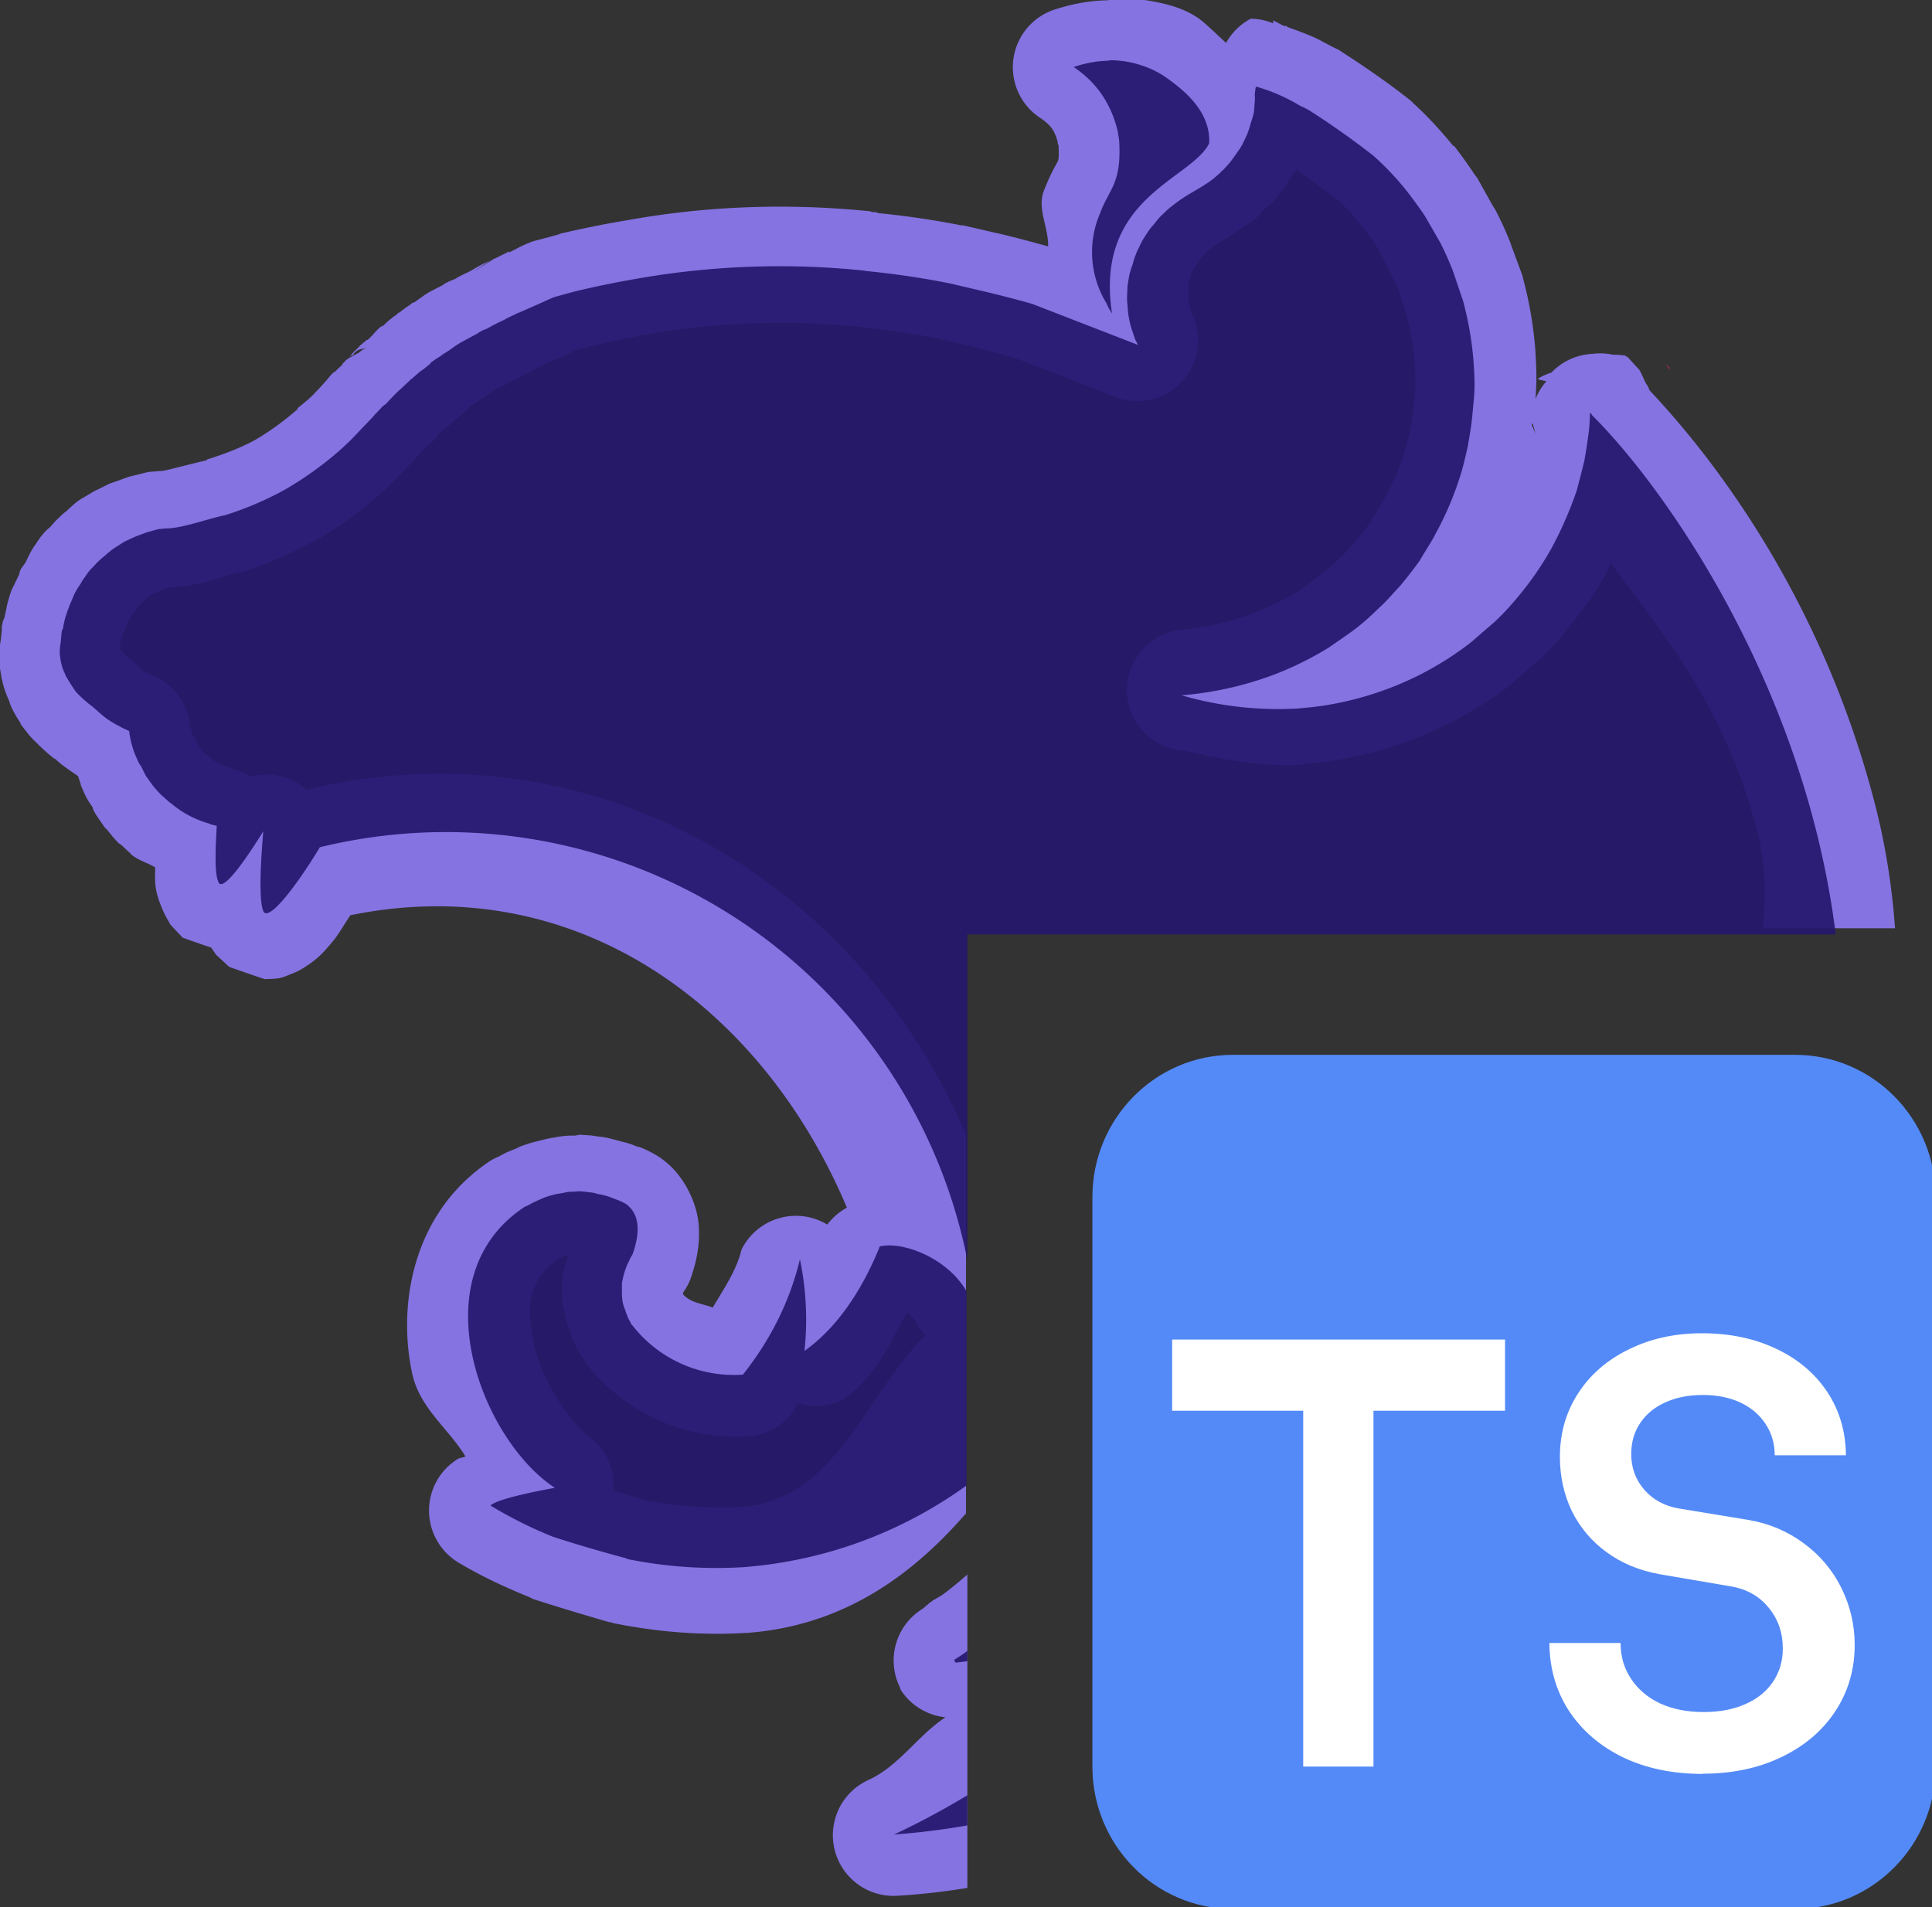 <?xml version="1.0" encoding="UTF-8" standalone="no"?>
<svg
   id="svg8"
   version="1.1"
   viewBox="0 0 4.234 4.18"
   height="15.8"
   width="16.004"
   xml:space="preserve"
   xmlns="http://www.w3.org/2000/svg"
   xmlns:svg="http://www.w3.org/2000/svg"
   xmlns:rdf="http://www.w3.org/1999/02/22-rdf-syntax-ns#"
   xmlns:cc="http://creativecommons.org/ns#"
   xmlns:dc="http://purl.org/dc/elements/1.1/"><rect x="0" y="0" width="4.234" height="4.18" fill="#333333" stroke="none"/><defs
     id="defs2" /><path
     id="path13960-7"
     style="color:#000000;opacity:0.84;fill:#e0234e;stroke:none;stroke-width:1;stroke-dasharray:none"
     d="m 3.65,0.797 0.01,0.014 c -4.78e-4,-0.001 -0.002,-0.006 -0.002,-0.006 -3.2e-5,-4.2e-5 -0.004,-0.004 -0.008,-0.008 z" /><path
     id="path18145-7"
     style="color:#000000;fill:#8573e1;fill-opacity:1;stroke-linecap:square;stroke-linejoin:round;paint-order:stroke markers fill"
     d="M 2.429,6.1024531e-4 C 2.388,0.001 2.347,0.009 2.308,0.022 a 0.133,0.133 0 0 0 -0.029,0.236 c 0.024,0.016 0.032,0.028 0.039,0.053 1.65e-4,6.09e-4 -1.66e-4,0.001 0,0.002 -1.04e-4,-9.06e-4 2.42e-4,0.004 0,0.002 a 0.133,0.133 0 0 0 0.002,0.004 0.133,0.133 0 0 0 0,0.002 0.133,0.133 0 0 0 0,0.002 c 9.52e-4,0.025 -3.98e-4,0.027 -0.002,0.031 -0.002,0.004 -0.016,0.027 -0.029,0.061 -0.018,0.04 0.009,0.082 0.008,0.125 -0.04,-0.011 -0.08,-0.022 -0.121,-0.031 l -0.065,-0.015 a 0.133,0.133 0 0 0 -0.004,0 c -0.061,-0.012 -0.122,-0.021 -0.183,-0.027 l -0.004,-0.002 a 0.133,0.133 0 0 0 -0.008,0 0.133,0.133 0 0 0 -0.006,-0.002 c -0.178,-0.018 -0.357,-0.012 -0.533,0.02 -0.049,0.008 -0.097,0.018 -0.145,0.029 a 0.133,0.133 0 0 0 -0.004,0.002 l -0.045,0.012 a 0.133,0.133 0 0 0 -0.014,0.004 c -0.024,0.009 -0.039,0.019 -0.049,0.023 v -0.002 l -0.032,0.016 h -0.002 a 0.133,0.133 0 0 0 -0.002,0.002 c -3.52e-4,1.53e-4 -0.043,0.027 -0.043,0.027 l 0.037,-0.025 c -0.01,0.005 -0.024,0.011 -0.041,0.022 -0.012,0.006 -0.024,0.011 -0.035,0.018 -0.006,0.003 -0.013,0.005 -0.018,0.008 -0.002,6.73e-4 -0.003,0.001 -0.004,0.002 a 0.133,0.133 0 0 0 -0.006,0.004 l -0.027,0.014 c -0.013,0.007 -0.025,0.017 -0.037,0.025 v -0.002 c 1.51e-4,-1.09e-4 -0.009,0.008 -0.018,0.013 l -0.002,0.002 c -0.003,0.002 -0.003,0.002 -0.006,0.004 -7.61e-4,5.2e-4 -0.001,0.002 -0.002,0.002 a 0.133,0.133 0 0 0 -0.002,0.002 0.133,0.133 0 0 0 -0.002,0 c -0.002,0.001 -0.003,0.003 -0.004,0.004 -0.004,0.003 -0.008,0.005 -0.011,0.008 a 0.133,0.133 0 0 0 -0.012,0.01 l -0.002,0.002 a 0.133,0.133 0 0 0 -0.008,0.008 l 0.002,-0.004 a 0.133,0.133 0 0 0 -0.008,0.006 l -0.008,0.008 c -0.002,0.002 -0.005,0.006 -0.009,0.01 a 0.133,0.133 0 0 0 -0.002,0.002 0.133,0.133 0 0 0 -0.004,0.004 c -2.31e-4,7.4e-5 -0.002,0.002 -0.002,0.002 -1.19e-4,1.7e-4 -0.001,-2.1e-4 -0.002,0 -3.6e-5,2.5e-5 -0.006,0.005 -0.012,0.01 -0.003,0.002 -0.005,0.005 -0.008,0.008 2.7e-5,-2.7e-5 -0.002,0.001 -0.002,0.002 -3.35e-4,3.03e-4 -0.002,0.002 -0.002,0.002 -0.005,0.004 -0.009,0.009 -0.013,0.014 0.003,-0.002 0.005,-0.002 0.008,-0.004 4.11e-4,-5.38e-4 -4.21e-4,-0.002 0,-0.002 0.004,-0.004 0.01,-0.008 0.01,-0.008 -1.5e-5,1.1e-5 0.006,-0.002 0.008,-0.002 0.002,-6.68e-4 0.007,-0.002 0.011,-0.004 a 0.133,0.133 0 0 0 -0.019,0.013 0.133,0.133 0 0 0 -0.015,0.008 0.133,0.133 0 0 0 -0.004,0.002 c -3.53e-4,3.18e-4 -0.002,-2.64e-4 -0.002,0 -3.17e-4,3.86e-4 3.71e-4,0.002 0,0.002 -6.71e-4,6.04e-4 -0.004,0.002 -0.004,0.002 2.1e-5,-2.4e-5 -0.003,0.002 -0.004,0.004 l -0.004,0.004 -0.002,0.002 c -1.04e-4,1.3e-4 9e-6,0.002 0,0.002 a 0.133,0.133 0 0 0 -0.014,0.013 c -0.002,0.002 -0.004,0.003 -0.006,0.004 a 0.133,0.133 0 0 0 -0.013,0.015 l -0.018,0.02 -0.002,0.002 a 0.133,0.133 0 0 0 -0.004,0.004 c -0.012,0.014 -0.027,0.025 -0.041,0.037 a 0.133,0.133 0 0 0 0,0.002 c -0.03,0.026 -0.061,0.049 -0.096,0.069 -0.032,0.017 -0.067,0.03 -0.102,0.041 -8.13e-4,2.59e-4 -0.001,0.002 -0.002,0.002 -0.047,0.011 -0.09,0.023 -0.096,0.023 -0.011,8.9e-4 -0.025,0.002 -0.027,0.002 a 0.133,0.133 0 0 0 -0.018,0.004 l -0.025,0.006 a 0.133,0.133 0 0 0 -0.012,0.004 l -0.025,0.009 a 0.133,0.133 0 0 0 -0.011,0.004 l -0.024,0.012 a 0.133,0.133 0 0 0 -0.015,0.008 l -0.022,0.013 a 0.133,0.133 0 0 0 -0.006,0.004 c -0.007,0.005 -0.014,0.012 -0.021,0.018 -0.002,0.002 -0.002,0.002 -0.004,0.004 -0.004,0.003 -0.008,0.006 -0.012,0.01 -0.009,0.008 -0.018,0.018 -0.023,0.024 a 0.133,0.133 0 0 0 -0.002,0.002 c -5.74e-4,6.62e-4 -0.013,0.009 -0.029,0.034 a 0.133,0.133 0 0 0 -0.001,0.002 c -0.002,0.002 -0.011,0.014 -0.022,0.039 -0.004,0.007 -0.01,0.013 -0.013,0.02 a 0.133,0.133 0 0 0 -0.002,0.008 l -0.012,0.025 a 0.133,0.133 0 0 0 -0.004,0.008 c -0.004,0.01 -0.007,0.021 -0.01,0.032 a 0.133,0.133 0 0 0 -0.002,0.01 c -2.35e-4,9.98e-4 -0.003,0.014 -0.004,0.019 a 0.133,0.133 0 0 0 -0.004,0.01 c -0.003,0.016 -0.002,0.011 -0.002,0.018 -4.36e-4,0.005 -0.002,0.018 -0.002,0.02 -8.53e-4,0.006 -0.004,0.02 -0.004,0.039 0,0.003 -1.2900000279e-4,0.016 0.004,0.037 0.003,0.02 0.009,0.04 0.018,0.059 a 0.133,0.133 0 0 0 0.004,0.012 c 0.009,0.019 0.016,0.029 0.021,0.037 a 0.133,0.133 0 0 0 0,0.002 l 0.014,0.018 a 0.133,0.133 0 0 0 0.012,0.014 c 0.015,0.015 0.03,0.03 0.047,0.043 0.001,0.001 0.005,0.002 0.006,0.004 7.37e-4,5.45e-4 8.09e-4,0.002 0.002,0.002 0.011,0.01 0.029,0.022 0.045,0.033 0.002,0.006 0.004,0.012 0.006,0.018 a 0.133,0.133 0 0 0 0,0.002 l 0.008,0.018 a 0.133,0.133 0 0 0 0.013,0.023 l 0.004,0.006 c 0.002,0.003 0.002,0.007 0.004,0.01 a 0.133,0.133 0 0 0 0.008,0.013 l 0.015,0.022 a 0.133,0.133 0 0 0 0.006,0.006 c 0.008,0.01 0.016,0.02 0.025,0.029 a 0.133,0.133 0 0 0 0.006,0.004 l 0.019,0.018 a 0.133,0.133 0 0 0 0.002,0.002 c 6.68e-4,5.8e-4 0.001,0.002 0.002,0.002 0.015,0.012 0.034,0.017 0.051,0.027 4.71e-4,0.028 -0.005,0.047 0.02,0.101 0.004,0.009 0.013,0.023 0.013,0.024 3.43e-4,4.68e-4 0.027,0.029 0.027,0.029 6.56e-4,5.04e-4 0.042,0.015 0.063,0.022 0.004,0.006 0.01,0.015 0.01,0.015 4.45e-4,5.91e-4 0.029,0.027 0.029,0.027 0.001,7.93e-4 0.077,0.027 0.078,0.027 7.07e-4,2.4e-5 0.022,-2.78e-4 0.032,-0.002 0.009,-0.002 0.016,-0.005 0.023,-0.008 0.014,-0.005 0.023,-0.01 0.031,-0.015 0.032,-0.02 0.045,-0.036 0.061,-0.055 0.015,-0.017 0.027,-0.04 0.041,-0.06 0.494,-0.101 0.902,0.2 1.088,0.641 a 0.133,0.133 0 0 0 -0.043,0.037 0.133,0.133 0 0 0 -0.188,0.055 c -0.011,0.046 -0.039,0.086 -0.063,0.127 -0.023,-0.009 -0.048,-0.01 -0.065,-0.029 4.05e-4,-0.001 -5.28e-4,-0.002 0,-0.004 a 0.133,0.133 0 0 0 0.016,-0.029 c 0.012,-0.035 0.022,-0.073 0.018,-0.121 -0.004,-0.048 -0.033,-0.108 -0.078,-0.141 a 0.133,0.133 0 0 0 -0.008,-0.006 c -0.013,-0.008 -0.026,-0.015 -0.041,-0.021 a 0.133,0.133 0 0 0 -0.008,-0.002 l -0.01,-0.004 -0.006,-0.002 a 0.133,0.133 0 0 0 -0.014,-0.004 c -0.005,-0.001 -0.014,-0.004 -0.023,-0.006 -0.01,-0.003 -0.021,-0.005 -0.032,-0.006 l -0.013,-0.002 c -0.009,-9.78e-4 -0.019,-0.001 -0.027,-0.002 a 0.133,0.133 0 0 0 -0.01,0.002 h -0.008 c -0.02,1.09e-4 -0.041,0.004 -0.06,0.01 l 0.02,-0.006 c -0.005,7.36e-4 -0.018,0.004 -0.034,0.008 -0.013,0.003 -0.026,0.007 -0.039,0.012 a 0.133,0.133 0 0 0 -0.008,0.004 l -0.02,0.008 a 0.133,0.133 0 0 0 -0.004,0.002 c -0.014,0.007 -0.016,0.009 -0.01,0.006 a 0.133,0.133 0 0 0 -0.023,0.011 c -0.167,0.11 -0.205,0.309 -0.172,0.465 0.016,0.077 0.079,0.121 0.117,0.183 -0.009,0.005 -0.011,6.81e-4 -0.023,0.01 a 0.133,0.133 0 0 0 -0.015,0.012 l -0.002,0.002 a 0.133,0.133 0 0 0 0.025,0.209 c 0.05,0.03 0.102,0.054 0.156,0.076 a 0.133,0.133 0 0 0 0.008,0.004 c 0.068,0.022 0.137,0.042 0.168,0.051 l -10e-4,-10e-4 a 0.133,0.133 0 0 0 0.01,0.003 c 0.095,0.019 0.192,0.027 0.289,0.021 a 0.133,0.133 0 0 0 0.002,0 c 0.204,-0.015 0.356,-0.119 0.48,-0.262 V 2.488 C 1.882,1.931 1.297,1.58 0.672,1.731 a 0.133,0.133 0 0 0 -0.123,-0.029 0.133,0.133 0 0 0 -0.035,-0.015 l -0.008,-0.004 a 0.133,0.133 0 0 0 -0.008,-0.002 c -0.012,-0.004 -0.024,-0.009 -0.034,-0.018 a 0.133,0.133 0 0 0 -0.029,-0.02 l 0.009,0.004 v -0.002 c -0.001,-0.001 -0.002,-0.003 -0.004,-0.004 l -0.002,-0.002 -0.004,-0.006 -0.004,-0.008 c -2.61e-4,-5.29e-4 2.58e-4,-0.002 0,-0.002 a 0.133,0.133 0 0 0 -0.012,-0.018 h 0.002 l 0.002,0.002 c -0.003,-0.006 -0.005,-0.013 -0.006,-0.02 a 0.133,0.133 0 0 0 -0.09,-0.11 l -0.002,-0.002 h -0.002 c -0.019,-0.009 -0.004,-0.003 -0.031,-0.026 a 0.133,0.133 0 0 0 -0.01,-0.008 c -0.005,-0.003 -0.008,-0.007 -0.012,-0.011 l -0.006,-0.006 v -0.002 c 8.97e-4,-0.008 0.004,-0.022 0.002,-0.014 l -0.004,0.009 a 0.133,0.133 0 0 0 0,-5.17e-4 0.133,0.133 0 0 0 0,-5.17e-4 0.133,0.133 0 0 0 0,-5.16e-4 0.133,0.133 0 0 0 0,-5.17e-4 0.133,0.133 0 0 0 0,-5.17e-4 0.133,0.133 0 0 0 0,-5.16e-4 0.133,0.133 0 0 0 0.008,-0.027 l 0.002,-0.002 -0.002,0.01 c 0.001,-0.004 0.003,-0.009 0.004,-0.014 l 0.004,-0.008 0.004,-0.012 0.004,-0.006 a 0.133,0.133 0 0 0 0.012,-0.02 c -0.005,0.011 0.002,3.1e-4 0.006,-0.006 l 0.002,-0.004 c 1e-5,2.86e-4 -0.002,0.005 0.006,-0.004 a 0.133,0.133 0 0 0 0.01,-0.01 l 0.006,-0.004 0.01,-0.006 0.01,-0.004 0.011,-0.006 0.01,-0.002 0.01,-0.002 a 0.133,0.133 0 0 0 0.006,0 c 0.068,-0.006 0.11,-0.026 0.137,-0.032 a 0.133,0.133 0 0 0 0.013,-0.002 c 0.053,-0.017 0.104,-0.04 0.152,-0.066 a 0.133,0.133 0 0 0 0.002,0 c 0.049,-0.028 0.096,-0.061 0.138,-0.098 0.021,-0.018 0.04,-0.037 0.059,-0.057 l 0.002,-0.002 a 0.133,0.133 0 0 0 0.002,-0.002 l 0.024,-0.026 0.008,-0.009 0.004,-0.004 0.008,-0.008 a 0.133,0.133 0 0 0 0.008,-0.008 0.133,0.133 0 0 0 0.002,0 l 0.014,-0.015 c -3.9e-5,3.9e-5 0.001,-0.003 0.002,-0.004 6e-6,-5e-6 -0.003,9.58e-4 -0.003,0.001 a 0.133,0.133 0 0 0 0.011,-0.009 h 5.17e-4 c 4.67e-4,10e-5 6.99e-4,3e-4 0.001,0 a 0.133,0.133 0 0 0 0.003,-0.003 c 4.41e-4,-2.34e-4 7.53e-4,-6.94e-4 0.001,-0.001 5.8e-4,-7.63e-4 0.002,-0.001 0.002,-0.002 l 0.004,-0.004 c 4.47e-4,-5.44e-4 0.001,-0.001 0.002,-0.002 2.36e-4,-2.12e-4 0.002,1.43e-4 0.002,0 4.5e-4,-3.24e-4 0.001,-0.002 0.002,-0.002 8.02e-4,-9.81e-4 7.13e-4,-5.27e-4 0.002,-0.002 0.003,-0.003 0.005,-0.004 0.008,-0.006 v -0.002 l 0.006,-0.004 0.006,-0.006 h 0.002 a 0.133,0.133 0 0 0 0.002,-0.002 l 0.013,-0.012 a 0.133,0.133 0 0 0 0.004,-0.004 c 6.9e-4,-3.65e-4 0.002,-0.002 0.002,-0.002 -2.2e-5,1.3e-5 0.001,-0.002 0.002,-0.002 a 0.133,0.133 0 0 0 0.004,-0.002 0.133,0.133 0 0 0 0.002,-0.002 0.133,0.133 0 0 0 0.01,-0.006 c 7e-5,-5.4e-5 0.005,-0.005 0.008,-0.008 l -0.002,0.004 c 0.002,-0.002 0.006,-0.004 0.012,-0.008 0.004,-0.003 0.007,-0.005 0.011,-0.008 l 0.016,-0.01 0.009,-0.004 c 0.005,-0.002 0.009,-0.005 0.014,-0.008 a 0.133,0.133 0 0 0 0.018,-0.008 c 0.009,-0.005 0.018,-0.01 0.027,-0.014 a 0.133,0.133 0 0 0 0.013,-0.008 c 8.09e-4,-4.93e-4 0.007,-0.003 0.018,-0.008 l 0.006,-0.004 0.027,-0.011 a 0.133,0.133 0 0 0 0.002,0 c 0.018,-0.008 0.028,-0.015 0.035,-0.018 h 0.002 l 0.032,-0.008 c 0.041,-0.01 0.082,-0.019 0.123,-0.026 0.148,-0.026 0.3,-0.032 0.449,-0.018 h 0.006 0.002 a 0.133,0.133 0 0 0 0.01,0.002 c 0.057,0.006 0.114,0.014 0.17,0.025 l 0.058,0.014 a 0.133,0.133 0 0 0 0.002,0 c 0.037,0.009 0.073,0.019 0.11,0.029 l 0.221,0.086 a 0.133,0.133 0 0 0 0.168,-0.178 l -0.002,-0.004 -0.002,-0.006 -0.004,-0.013 v -0.002 c -0.001,-0.005 -0.002,-0.01 -0.002,-0.015 a 0.133,0.133 0 0 0 0,-5.17e-4 0.133,0.133 0 0 0 0,-5.17e-4 0.133,0.133 0 0 0 0,-5.17e-4 0.133,0.133 0 0 0 0,-5.16e-4 0.133,0.133 0 0 0 0,-5.17e-4 0.133,0.133 0 0 0 0,-5.17e-4 0.133,0.133 0 0 0 0,-5.17e-4 0.133,0.133 0 0 0 0,-5.16e-4 0.133,0.133 0 0 0 0,-5.17e-4 0.133,0.133 0 0 0 0,-5.17e-4 0.133,0.133 0 0 0 0,-5.17e-4 0.133,0.133 0 0 0 0,-5.16e-4 0.133,0.133 0 0 0 -5.17e-4,-0.002 l 5.17e-4,-5.17e-4 c 6.2e-5,-6.37e-4 0,-0.002 0,-0.003 v -0.012 -0.004 a 0.133,0.133 0 0 0 0,-5.17e-4 0.133,0.133 0 0 0 0,-5.16e-4 0.133,0.133 0 0 0 0,-5.17e-4 0.133,0.133 0 0 0 0,-5.17e-4 l 0.002,-0.012 c 4.07e-4,-0.001 0.001,-0.002 0.002,-0.004 a 0.133,0.133 0 0 0 0.002,-0.008 l 0.002,-0.004 0.01,-0.015 v -0.002 c 5.21e-4,-7.45e-4 0.002,-0.001 0.002,-0.002 a 0.133,0.133 0 0 0 0.008,-0.012 h 0.002 a 0.133,0.133 0 0 0 0.002,-0.004 0.133,0.133 0 0 0 0.01,-0.01 l 0.002,-0.002 a 0.133,0.133 0 0 0 0.006,-0.004 c -8.41e-4,7.49e-4 0.001,-8.89e-4 0.003,-0.003 0.002,-0.001 0.004,-0.003 0.007,-0.005 a 0.133,0.133 0 0 0 0.002,0 c 0.01,-0.007 0.035,-0.022 0.065,-0.043 0.018,-0.012 0.028,-0.021 0.031,-0.023 a 0.133,0.133 0 0 0 0.002,-0.006 c 0.009,-0.009 0.027,-0.023 0.022,-0.018 a 0.133,0.133 0 0 0 0.013,-0.016 c 0.006,-0.008 0.012,-0.015 0.018,-0.023 0.003,-0.003 0.004,-0.005 0.005,-0.006 h -5.17e-4 l 0.004,-0.008 a 0.133,0.133 0 0 0 0.014,-0.022 c 0.03,0.021 0.059,0.042 0.088,0.065 4.21e-4,3.27e-4 0.001,-3.28e-4 0.002,0 0.018,0.017 0.035,0.035 0.051,0.055 0.012,0.015 0.024,0.03 0.035,0.047 l 0.027,0.051 c 0.007,0.015 0.015,0.029 0.021,0.044 l 0.018,0.055 c 0.009,0.035 0.015,0.069 0.018,0.105 9.07e-4,0.015 0.002,0.028 0.002,0.039 0,0.014 -0.001,0.034 -0.004,0.055 a 0.133,0.133 0 0 0 0,0.002 c -0.001,0.015 -0.004,0.033 -0.008,0.056 -0.004,0.018 -0.009,0.036 -0.013,0.049 -0.011,0.035 -0.025,0.067 -0.043,0.099 a 0.133,0.133 0 0 0 -0.002,0.002 c -0.006,0.011 -0.014,0.025 -0.025,0.043 a 0.133,0.133 0 0 0 0,0.002 c -0.011,0.015 -0.024,0.032 -0.037,0.047 -0.013,0.015 -0.025,0.028 -0.033,0.035 a 0.133,0.133 0 0 0 -0.006,0.006 c -0.012,0.012 -0.025,0.022 -0.039,0.033 -0.013,0.01 -0.028,0.022 -0.045,0.034 -0.031,0.019 -0.066,0.035 -0.1,0.049 -0.053,0.019 -0.108,0.033 -0.164,0.037 a 0.133,0.133 0 0 0 0.008,0.264 c 0.004,0.001 0.009,0.001 0.013,0.002 0.082,0.019 0.166,0.034 0.25,0.029 a 0.133,0.133 0 0 0 0.004,-0.002 c 0.022,-0.002 0.049,-0.004 0.08,-0.01 0.081,-0.014 0.158,-0.039 0.232,-0.076 0.049,-0.024 0.096,-0.053 0.139,-0.086 a 0.133,0.133 0 0 0 0.006,-0.006 l 0.023,-0.02 0.027,-0.023 a 0.133,0.133 0 0 0 0.01,-0.008 c 0.017,-0.017 0.036,-0.036 0.055,-0.059 h -0.002 c 0.035,-0.041 0.068,-0.085 0.094,-0.133 a 0.133,0.133 0 0 0 0,-5.17e-4 0.133,0.133 0 0 0 0,-5.16e-4 0.133,0.133 0 0 0 0,-5.17e-4 c 0.003,-0.006 0.005,-0.012 0.008,-0.018 0.116,0.16 0.249,0.31 0.322,0.592 0.017,0.066 0.019,0.136 0.011,0.209 h 0.29 c -0.007,-0.096 -0.022,-0.188 -0.045,-0.276 -0.111,-0.427 -0.332,-0.732 -0.492,-0.902 -0.002,-0.002 -0.004,-0.01 -0.006,-0.012 -0.006,-0.007 -0.013,-0.03 -0.02,-0.037 -0.007,-0.007 -0.022,-0.024 -0.022,-0.024 -2.07e-4,-1.53e-4 -0.005,-0.003 -0.006,-0.004 a 0.133,0.133 0 0 0 -0.027,-0.002 0.133,0.133 0 0 0 -0.045,-0.002 0.133,0.133 0 0 0 -0.09,0.041 0.133,0.133 0 0 0 -0.029,0.013 v 0.002 l 0.018,0.004 a 0.133,0.133 0 0 0 -0.024,0.039 c 0.001,-0.015 0.002,-0.029 0.002,-0.045 0,-0.022 -0.001,-0.041 -0.002,-0.057 a 0.133,0.133 0 0 0 0,-5.17e-4 0.133,0.133 0 0 0 0,-5.16e-4 0.133,0.133 0 0 0 0,-5.17e-4 c -0.004,-0.054 -0.013,-0.108 -0.027,-0.16 a 0.133,0.133 0 0 0 -0.002,-0.008 l -0.024,-0.065 a 0.133,0.133 0 0 0 -0.002,-0.006 c -0.01,-0.025 -0.021,-0.05 -0.034,-0.074 a 0.133,0.133 0 0 0 -0.004,-0.006 l -0.034,-0.061 a 0.133,0.133 0 0 0 -0.006,-0.008 c -0.014,-0.021 -0.029,-0.042 -0.045,-0.063 a 0.133,0.133 0 0 0 -0.002,0 c -0.027,-0.033 -0.056,-0.065 -0.088,-0.094 a 0.133,0.133 0 0 0 -0.006,-0.006 c -0.048,-0.038 -0.099,-0.073 -0.15,-0.106 a 0.133,0.133 0 0 0 -0.006,-0.004 c -0.005,-0.003 -0.011,-0.005 -0.016,-0.008 l -0.019,-0.01 c -0.025,-0.014 -0.052,-0.023 -0.079,-0.033 -8.08e-4,-2.92e-4 -7.4e-4,-0.002 -0.002,-0.002 a 0.133,0.133 0 0 0 -0.004,0 c -0.009,-0.003 -0.016,-0.009 -0.025,-0.012 v 0.006 a 0.133,0.133 0 0 0 -0.049,-0.01 0.133,0.133 0 0 0 -0.054,0.053 c -0.021,-0.019 -0.043,-0.041 -0.059,-0.053 a 0.133,0.133 0 0 0 -0.006,-0.004 c -0.042,-0.027 -0.091,-0.034 -0.141,-0.041 a 0.133,0.133 0 0 0 -0.006,-0.006 v 0.004 c -0.015,-0.002 -0.028,-0.012 -0.043,-0.012 a 0.133,0.133 0 0 0 -0.002,0 z M 2.304,0.723 c 0.002,0.003 0.004,0.007 0.006,0.01 7.04e-4,0.001 -7.2e-4,0.002 0,0.004 z m 1.055,0.204 c 0.002,0.01 0.004,0.014 0.006,0.023 -0.004,-0.009 -0.006,-0.014 -0.008,-0.018 2.32e-4,-0.002 0.002,-0.003 0.002,-0.006 z m -3.094,0.504 0.008,0.029 a 0.133,0.133 0 0 0 -0.008,-0.027 z M 1.248,2.747 c -0.005,0.015 -0.012,0.031 -0.014,0.047 a 0.133,0.133 0 0 0 -0.002,0.02 v 0.013 c 0,0.008 -8.36e-4,0.023 0.002,0.041 a 0.133,0.133 0 0 0 0.002,0.002 c 0.002,0.014 0.005,0.026 0.01,0.039 7.76e-4,0.003 0.001,0.002 0.002,0.004 0.001,0.003 7.23e-4,0.006 0.002,0.009 0.003,0.008 0.007,0.018 0.008,0.02 a 0.133,0.133 0 0 0 0.006,0.012 c 0.001,0.003 0.004,0.008 0.01,0.018 a 0.133,0.133 0 0 0 0.006,0.008 c 0.002,0.003 0.002,0.005 0.004,0.008 0.085,0.109 0.22,0.17 0.358,0.16 a 0.133,0.133 0 0 0 0.094,-0.051 c 0.005,-0.006 0.007,-0.015 0.012,-0.022 a 0.133,0.133 0 0 0 0.098,-0.006 c 0.078,-0.056 0.104,-0.125 0.141,-0.192 0.014,0.01 0.02,0.018 0.021,0.022 3.6e-5,1.78e-4 -1.8e-5,0.002 0,0.002 a 0.133,0.133 0 0 0 0.02,0.025 c -0.137,0.14 -0.197,0.362 -0.404,0.377 -0.071,0.004 -0.14,-0.002 -0.211,-0.015 -0.013,-0.004 -0.045,-0.014 -0.069,-0.021 a 0.133,0.133 0 0 0 -0.051,-0.117 c -0.036,-0.024 -0.105,-0.118 -0.123,-0.205 -0.018,-0.087 -0.01,-0.143 0.057,-0.188 5.2e-4,-3.35e-4 0.006,-0.002 0.006,-0.002 l 0.01,-0.004 0.004,-0.002 a 0.133,0.133 0 0 0 0.004,-0.002 z m 0.872,0.704 c -0.017,0.015 -0.035,0.03 -0.054,0.044 -0.009,0.006 -0.02,0.012 -0.022,0.013 a 0.133,0.133 0 0 0 -0.002,0.002 l -0.006,0.004 a 0.133,0.133 0 0 0 -0.002,0.002 c -0.005,0.004 -0.01,0.009 -0.015,0.012 a 0.133,0.133 0 0 0 -0.047,0.17 l 0.002,0.006 a 0.133,0.133 0 0 0 0.098,0.06 c -0.061,0.04 -0.101,0.106 -0.168,0.137 a 0.133,0.133 0 0 0 0.065,0.254 c 0.051,-0.003 0.101,-0.009 0.151,-0.017 z" /><path
     id="path18147-9"
     style="color:#000000;fill:#25176d;fill-opacity:0.921;stroke-width:0.266;stroke-linecap:square;stroke-linejoin:round;paint-order:stroke markers fill"
     d="m 2.431,0.133 a 0.247,0.247 0 0 0 -0.078,0.014 c 0.051,0.034 0.08,0.08 0.094,0.131 0.002,0.007 0.003,0.011 0.004,0.019 a 0.111,0.111 0 0 1 0.002,0.018 c 0.004,0.089 -0.023,0.1 -0.042,0.152 a 0.215,0.215 0 0 0 0.014,0.198 0.121,0.121 0 0 0 0.012,0.022 c -0.039,-0.255 0.174,-0.293 0.213,-0.373 0.003,-0.07 -0.054,-0.116 -0.1,-0.148 a 0.222,0.222 0 0 0 -0.119,-0.034 z m 0.321,0.058 c -0.004,0.023 -0.001,0.017 -0.002,0.029 l -0.002,0.026 a 0.219,0.219 0 0 1 -0.007,0.024 c -0.002,0.008 -0.005,0.017 -0.008,0.025 l -0.011,0.023 c -0.003,0.004 -0.005,0.009 -0.008,0.012 l -0.006,0.009 a 0.35,0.35 0 0 1 -0.015,0.02 c -0.006,0.006 -0.011,0.013 -0.018,0.018 v 0.001 c -0.006,0.005 -0.012,0.011 -0.019,0.016 -0.021,0.016 -0.046,0.028 -0.068,0.043 -0.007,0.005 -0.014,0.01 -0.02,0.015 a 0.147,0.147 0 0 0 -0.019,0.017 c -0.007,0.006 -0.012,0.012 -0.018,0.02 -0.005,0.006 -0.011,0.012 -0.015,0.019 a 0.257,0.257 0 0 0 -0.014,0.022 l -0.011,0.023 c -0.003,0.008 -0.006,0.015 -0.008,0.024 a 0.326,0.326 0 0 0 -0.008,0.025 l -0.002,0.012 -0.002,0.012 -10e-4,0.025 c 0,0.006 6.3e-5,0.012 10e-4,0.018 a 0.206,0.206 0 0 0 0.008,0.049 l 0.008,0.024 c 0.002,0.005 0.005,0.01 0.007,0.014 l -0.232,-0.09 a 2.492,2.492 0 0 0 -0.117,-0.03 l -0.064,-0.015 a 1.872,1.872 0 0 0 -0.183,-0.027 l -0.005,-0.001 a 1.802,1.802 0 0 0 -0.498,0.018 2.025,2.025 0 0 0 -0.136,0.028 l -0.044,0.012 c -0.015,0.006 -0.029,0.013 -0.043,0.019 l -0.034,0.015 c -0.002,9.75e-4 -0.004,0.001 -0.005,0.002 -0.01,0.005 -0.02,0.009 -0.028,0.014 a 0.445,0.445 0 0 0 -0.039,0.02 c -0.007,0.002 -0.014,0.006 -0.02,0.01 a 0.091,0.091 0 0 1 -0.009,0.005 l -0.026,0.014 a 0.254,0.254 0 0 0 -0.024,0.016 c -0.007,0.005 -0.014,0.009 -0.02,0.013 -9.75e-4,0.002 -0.003,0.002 -0.004,0.003 a 0.233,0.233 0 0 0 -0.019,0.013 l -0.002,0.003 -0.015,0.012 -0.006,0.004 -0.015,0.013 c -9.75e-4,0.002 -0.004,0.003 -0.005,0.004 l -0.018,0.017 c -9.75e-4,0 -5.75e-4,0.001 -0.002,0.002 a 0.283,0.283 0 0 0 -0.018,0.017 c -9.75e-4,9.76e-4 -0.001,0.002 -0.002,0.002 l -0.015,0.016 -0.008,0.006 c -0.005,0.006 -0.011,0.012 -0.017,0.018 l -0.004,0.005 -0.023,0.024 -0.003,0.003 a 0.595,0.595 0 0 1 -0.051,0.05 0.762,0.762 0 0 1 -0.117,0.083 0.726,0.726 0 0 1 -0.129,0.055 c -0.042,0.009 -0.086,0.026 -0.123,0.029 -0.008,0 -0.017,0.001 -0.025,0.002 l -0.025,0.007 -0.024,0.009 -0.024,0.011 -0.022,0.014 a 0.164,0.164 0 0 0 -0.021,0.017 c -0.007,0.005 -0.014,0.012 -0.02,0.018 -0.006,0.007 -0.013,0.013 -0.018,0.02 -0.005,0.008 -0.011,0.015 -0.015,0.023 a 0.178,0.178 0 0 0 -0.014,0.023 l -0.011,0.026 a 0.777,0.777 0 0 0 -0.009,0.026 c -0.002,0.008 -0.004,0.016 -0.005,0.024 l -0.002,0.003 c -0.002,0.009 -0.002,0.021 -0.003,0.027 -9.75e-4,0.007 -0.002,0.013 -0.002,0.02 0,0.004 5.8e-5,0.009 0.001,0.013 a 0.107,0.107 0 0 0 0.011,0.037 v 0.001 c 0.003,0.006 0.007,0.012 0.011,0.019 l 0.012,0.018 a 0.267,0.267 0 0 0 0.037,0.033 c 0.024,0.021 0.03,0.028 0.061,0.044 0.005,0.003 0.01,0.005 0.016,0.008 l 0.003,10e-4 a 0.207,0.207 0 0 0 0.014,0.054 l 0.008,0.018 0.004,0.005 a 0.442,0.442 0 0 0 0.011,0.022 l 0.015,0.021 a 0.293,0.293 0 0 0 0.018,0.02 l 0.019,0.017 0.002,10e-4 a 0.221,0.221 0 0 0 0.084,0.045 l 0.004,0.002 0.013,0.003 c -0.003,0.055 -0.005,0.106 0.004,0.124 0.009,0.02 0.054,-0.041 0.098,-0.112 -0.006,0.07 -0.01,0.151 0,0.175 0.011,0.025 0.072,-0.054 0.124,-0.14 A 1.165,1.165 0 0 1 2.12,2.762 V 2.048 h 1.903 c -0.067,-0.539 -0.369,-0.974 -0.534,-1.138 -9.7e-4,-0.002 -0.002,-0.003 -0.002,-0.005 l -5.17e-4,0.002 c 0,-9.76e-4 -8e-5,-0.001 -0.002,-0.002 0,0.012 -0.001,0.024 -0.002,0.036 a 1.356,1.356 0 0 1 -0.01,0.067 c -0.005,0.022 -0.011,0.044 -0.017,0.067 a 0.838,0.838 0 0 1 -0.055,0.126 0.687,0.687 0 0 1 -0.078,0.112 c -0.015,0.018 -0.03,0.034 -0.047,0.05 l -0.029,0.025 -0.023,0.02 a 0.699,0.699 0 0 1 -0.116,0.073 0.71,0.71 0 0 1 -0.197,0.064 c -0.023,0.004 -0.046,0.006 -0.068,0.008 a 0.758,0.758 0 0 1 -0.253,-0.029 0.748,0.748 0 0 0 0.199,-0.044 0.706,0.706 0 0 0 0.124,-0.061 c 0.02,-0.014 0.038,-0.026 0.057,-0.04 a 0.551,0.551 0 0 0 0.051,-0.045 c 0.017,-0.015 0.032,-0.033 0.048,-0.05 0.015,-0.018 0.029,-0.036 0.042,-0.054 l 0.006,-0.01 c 0.01,-0.017 0.021,-0.033 0.029,-0.049 a 0.695,0.695 0 0 0 0.054,-0.126 c 0.007,-0.021 0.012,-0.044 0.017,-0.066 0.004,-0.023 0.008,-0.045 0.01,-0.067 0.002,-0.023 0.005,-0.046 0.005,-0.068 0,-0.017 -0.001,-0.033 -0.002,-0.049 a 0.731,0.731 0 0 0 -0.023,-0.135 l -0.022,-0.065 a 0.696,0.696 0 0 0 -0.028,-0.063 l -0.034,-0.059 a 1.113,1.113 0 0 0 -0.04,-0.055 0.63,0.63 0 0 0 -0.073,-0.077 1.856,1.856 0 0 0 -0.14,-0.099 0.188,0.188 0 0 0 -0.02,-0.01 0.393,0.393 0 0 0 -0.096,-0.042 z m -1.481,2.42 -0.015,0.001 a 0.079,0.079 0 0 0 -0.023,0.003 c -0.007,9.69e-4 -0.014,0.002 -0.021,0.004 a 0.174,0.174 0 0 0 -0.022,0.007 l -0.02,0.009 c -0.006,0.003 -0.012,0.007 -0.02,0.01 -0.234,0.154 -0.094,0.512 0.066,0.616 -0.06,0.011 -0.122,0.025 -0.139,0.037 l -0.002,0.002 c 0.043,0.026 0.089,0.049 0.136,0.068 0.064,0.021 0.133,0.04 0.163,0.048 v 10e-4 c 0.084,0.017 0.168,0.023 0.254,0.018 a 0.959,0.959 0 0 0 0.49,-0.179 v -0.426 c -0.042,-0.073 -0.14,-0.11 -0.19,-0.098 -0.03,0.075 -0.082,0.17 -0.165,0.229 a 0.646,0.646 0 0 0 -0.01,-0.201 c -0.022,0.093 -0.066,0.179 -0.125,0.253 a 0.282,0.282 0 0 1 -0.242,-0.108 c -0.004,-0.003 -0.005,-0.01 -0.008,-0.013 -0.003,-0.007 -0.006,-0.014 -0.008,-0.021 a 0.084,0.084 0 0 1 -0.006,-0.021 c -9.7e-4,-0.007 -10e-4,-0.014 -10e-4,-0.022 v -0.015 a 0.174,0.174 0 0 1 0.012,-0.042 c 0.004,-0.007 0.006,-0.014 0.011,-0.021 0.017,-0.048 0.017,-0.088 -0.014,-0.111 a 0.115,0.115 0 0 0 -0.019,-0.009 l -0.013,-0.005 -0.008,-0.003 c -0.007,-0.002 -0.015,-0.004 -0.022,-0.005 a 0.077,0.077 0 0 0 -0.021,-0.004 0.164,0.164 0 0 0 -0.022,-0.002 z m 0.849,1.007 -0.006,0.005 a 0.423,0.423 0 0 1 -0.023,0.015 l 0.003,0.006 h 0.002 l 0.024,-0.003 z m 0,0.317 c -0.052,0.031 -0.105,0.06 -0.161,0.086 a 1.659,1.659 0 0 0 0.161,-0.02 z" /><g
     id="g21493-8"
     transform="translate(0.016,-0.032)"><g
       style="fill:none"
       id="g18137-30"
       transform="matrix(0.154,0,0,0.156,2.07,2.032)"><path
         d="M 14,4 C 14,2.895 13.105,2 12,2 H 4 C 2.895,2 2,2.895 2,4 v 8 c 0,1.105 0.895,2 2,2 h 8 c 1.105,0 2,-0.895 2,-2 z"
         fill="#548af7"
         id="path18131-9" /><path
         d="m 3.135,6 h 4.737 V 7 H 6 v 5 H 5 V 7 H 3.135 Z"
         fill="#ffffff"
         id="path18133-7" /><path
         d="m 10.684,12.103 c -0.425,0 -0.801,-0.077 -1.129,-0.231 C 9.227,11.715 8.971,11.498 8.785,11.222 8.6,10.943 8.506,10.623 8.503,10.264 h 1.013 c 0,0.188 0.05,0.356 0.15,0.504 0.1,0.148 0.238,0.264 0.415,0.346 0.18,0.08 0.385,0.12 0.616,0.12 0.225,0 0.423,-0.037 0.594,-0.111 0.171,-0.074 0.302,-0.178 0.393,-0.312 0.094,-0.137 0.141,-0.294 0.141,-0.47 0,-0.222 -0.067,-0.413 -0.201,-0.573 -0.134,-0.162 -0.312,-0.262 -0.534,-0.299 l -1.013,-0.171 C 9.786,9.247 9.534,9.144 9.32,8.99 9.106,8.837 8.941,8.644 8.824,8.413 c -0.114,-0.234 -0.171,-0.489 -0.171,-0.765 0,-0.331 0.086,-0.627 0.257,-0.889 C 9.083,6.494 9.324,6.287 9.632,6.139 9.94,5.988 10.287,5.912 10.675,5.912 c 0.396,0 0.748,0.073 1.056,0.218 0.311,0.145 0.553,0.348 0.727,0.607 0.174,0.259 0.262,0.556 0.265,0.889 h -1.013 c 0,-0.162 -0.043,-0.308 -0.128,-0.436 -0.086,-0.131 -0.205,-0.232 -0.359,-0.304 -0.154,-0.071 -0.332,-0.107 -0.534,-0.107 -0.202,0 -0.381,0.034 -0.534,0.103 -0.154,0.068 -0.274,0.165 -0.359,0.291 -0.086,0.125 -0.128,0.271 -0.128,0.436 0,0.194 0.063,0.362 0.188,0.504 0.125,0.14 0.289,0.227 0.492,0.261 l 0.996,0.162 c 0.294,0.051 0.554,0.161 0.782,0.329 0.231,0.168 0.409,0.378 0.534,0.628 0.125,0.251 0.188,0.517 0.188,0.799 0,0.342 -0.091,0.651 -0.274,0.928 -0.182,0.274 -0.437,0.489 -0.765,0.645 -0.328,0.157 -0.703,0.235 -1.124,0.235 z"
         fill="#ffffff"
         id="path18135-1" /></g></g></svg>
